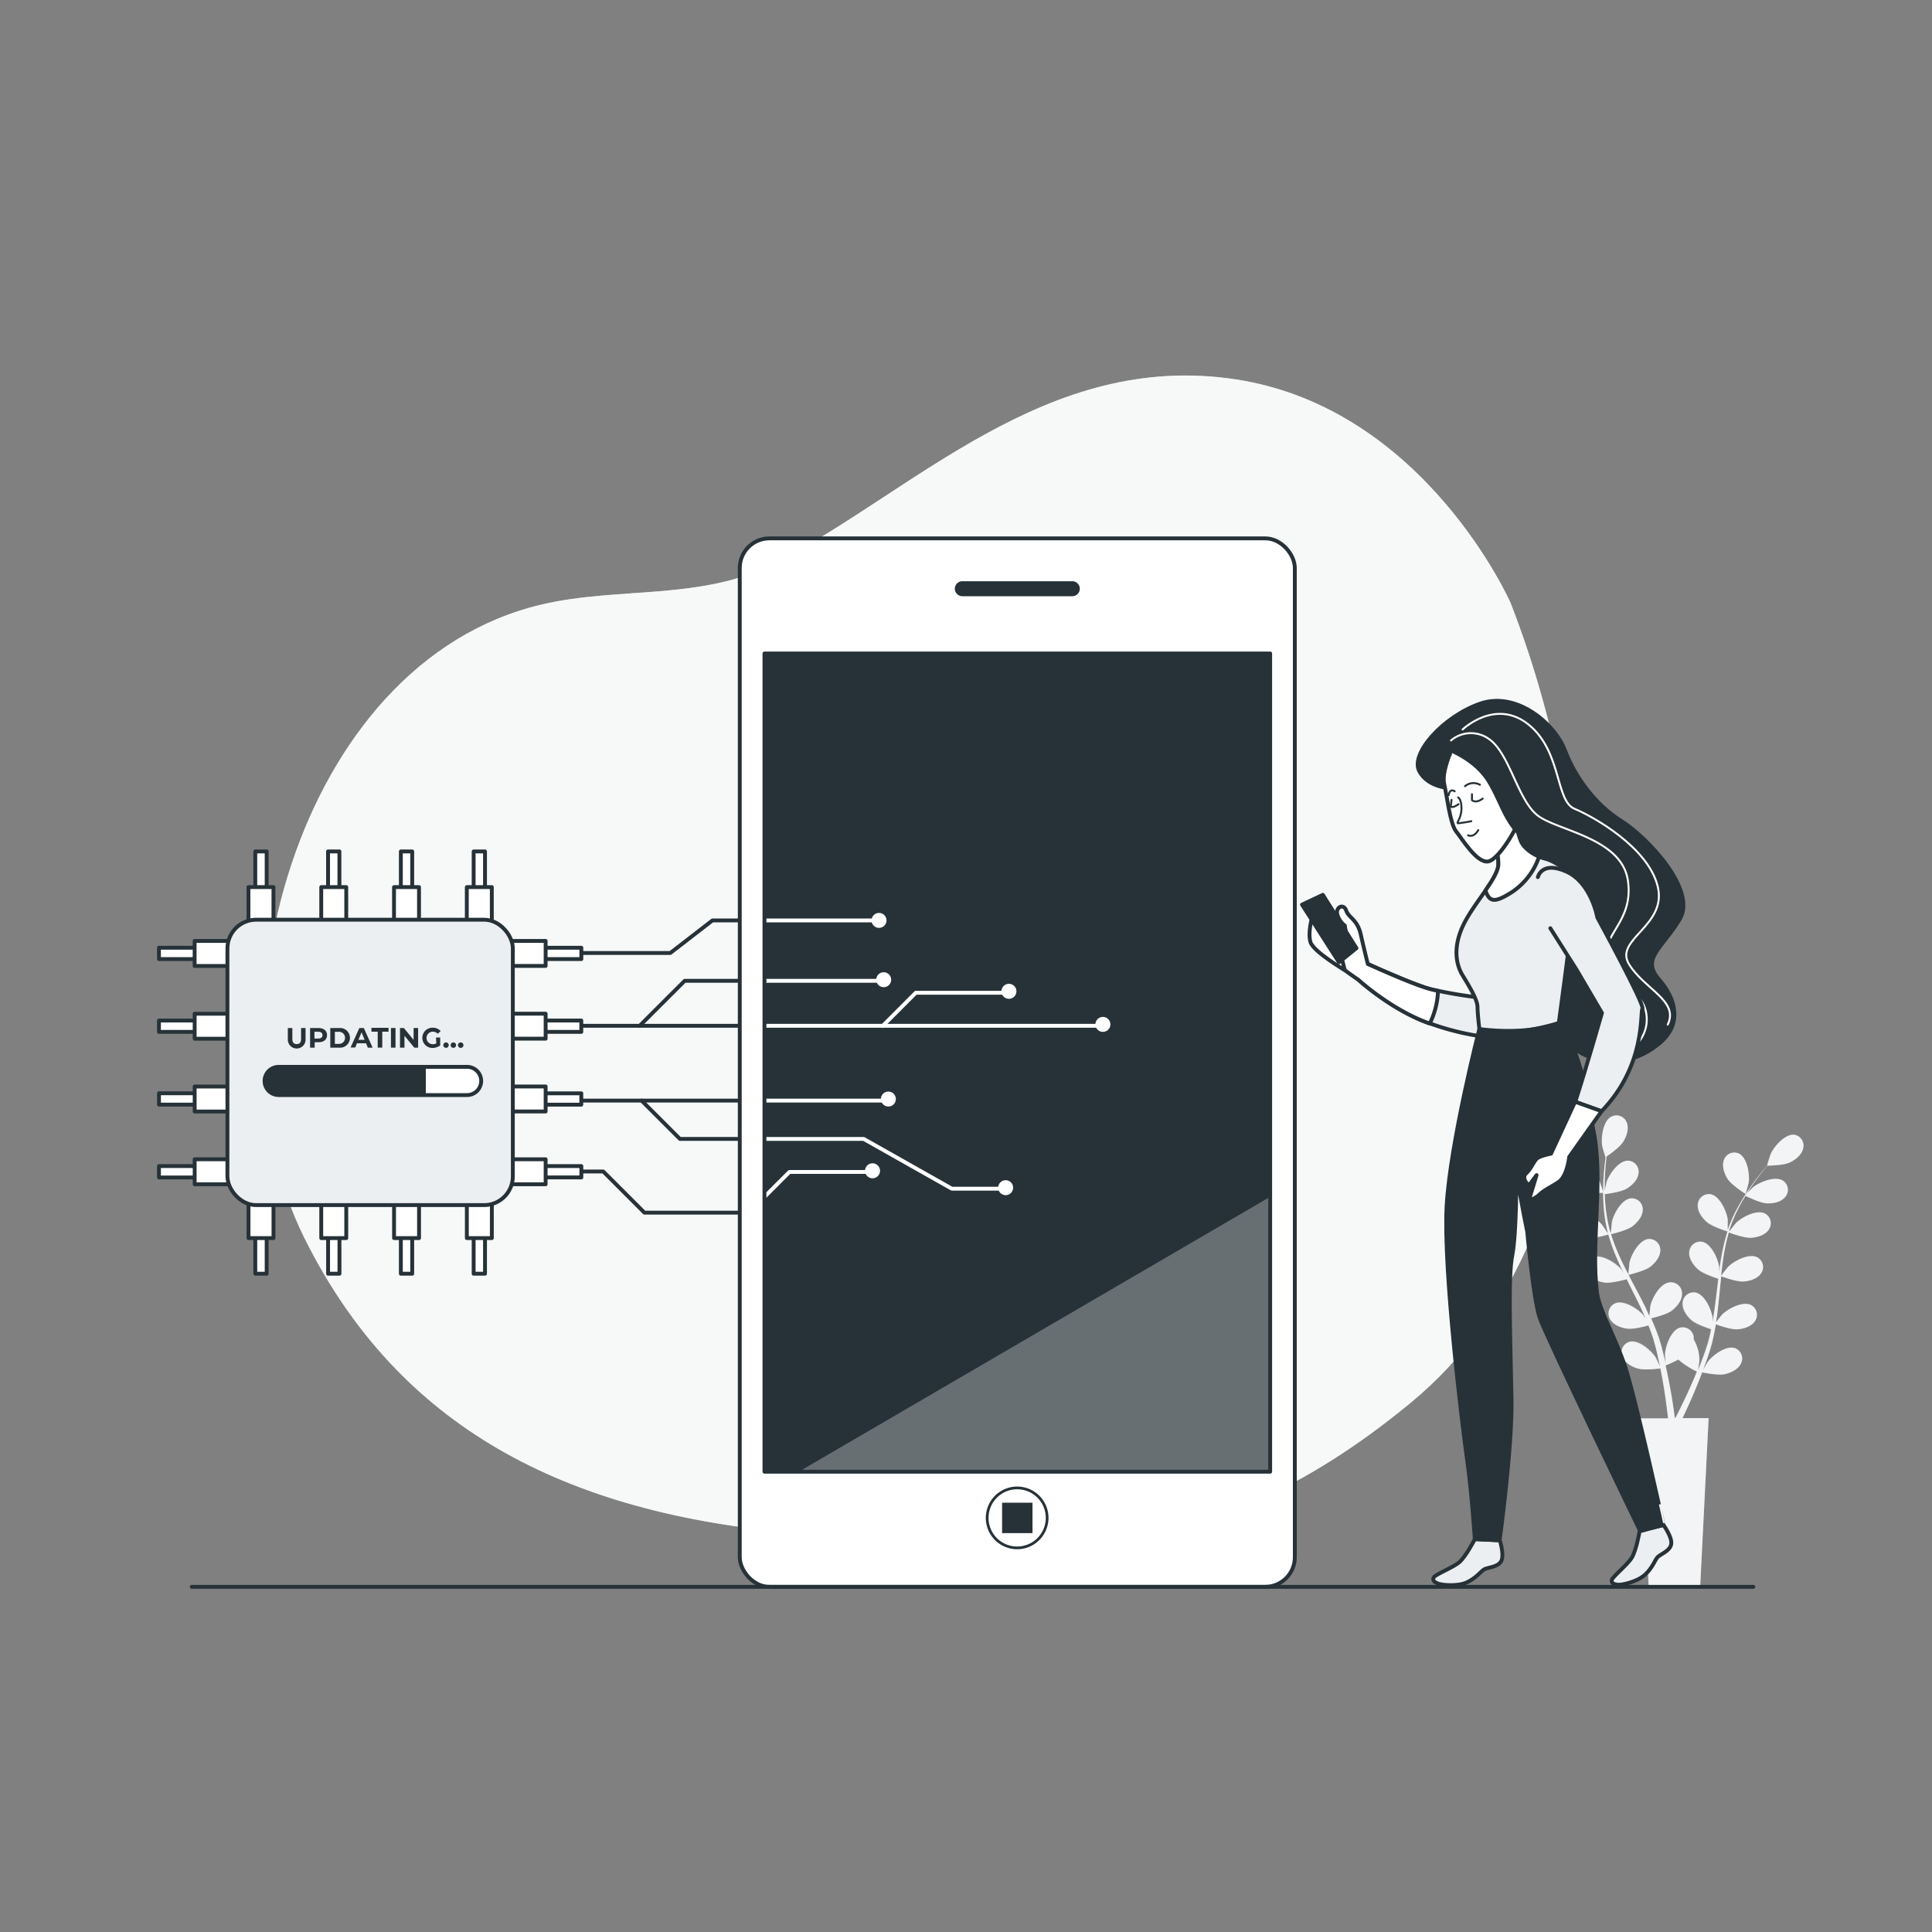 <svg xmlns="http://www.w3.org/2000/svg" xmlns:xlink="http://www.w3.org/1999/xlink" viewBox="0 0 500 500"><rect x="0" y="0" width="500" height="500" fill="#808080" stroke="none"/><defs><clipPath id="freepik--clip-path--inject-2"><rect x="197.84" y="169.12" width="130.88" height="211.75" style="fill:#263238;stroke:#263238;stroke-linecap:round;stroke-linejoin:round"></rect></clipPath></defs><g id="freepik--background-simple--inject-2"><path d="M390.92,156s-22.17-50.36-71.13-57.82-83.15,28.91-119.18,47.57c-18.87,9.76-40.42,6-60.45,10.7C76.12,171.58,52,266.3,78.67,320.16c23.09,46.63,63.74,70.87,125.64,76.47s105.31,12.12,160.74-33.57S416.79,222.24,390.92,156Z" style="fill:#ECEFF1"></path><path d="M390.92,156s-22.17-50.36-71.13-57.82-83.15,28.91-119.18,47.57c-18.87,9.76-40.42,6-60.45,10.7C76.12,171.58,52,266.3,78.67,320.16c23.09,46.63,63.74,70.87,125.64,76.47s105.31,12.12,160.74-33.57S416.79,222.24,390.92,156Z" style="fill:#fff;opacity:0.6"></path></g><g id="freepik--Plant--inject-2"><path d="M451.77,309s.77-2.81.8-3c.29-2.13-.39-6.43-2.56-7.47a2.85,2.85,0,0,0-3.88,1.71c-.58,1.6.16,3.56,1,4.91C448.19,306.74,451.77,309,451.77,309Z" style="fill:#ECEFF1"></path><path d="M464.4,293.66c-2.4-.25-5.25,3-6.12,5-.08.17-1,3-.91,3h.05c-.45.51-.93,1.07-1.45,1.69-.93,1.15-2,2.46-3,4a51,51,0,0,0-3.14,5,37,37,0,0,0-2.68,6l0,.08c0-.71,0-2.68,0-2.83-.28-2.14-2.07-6.1-4.44-6.54a2.86,2.86,0,0,0-3.29,2.68c-.14,1.7,1.09,3.4,2.29,4.47,1.35,1.21,5.1,2.37,5.4,2.47a52,52,0,0,0-1.58,6.54c-.23,1.29-.42,2.6-.6,3.91,0-.61,0-1.16,0-1.23-.28-2.14-2.07-6.1-4.44-6.54a2.85,2.85,0,0,0-3.28,2.69c-.14,1.69,1.09,3.39,2.28,4.46s4.4,2.15,5.25,2.42c-.07.5-.13,1-.19,1.51-.29,2.42-.57,4.83-.92,7.19-.12.83-.27,1.65-.41,2.46,0-.54,0-1,0-1.07-.28-2.13-2.07-6.09-4.44-6.53a2.86,2.86,0,0,0-3.29,2.68c-.14,1.7,1.09,3.4,2.29,4.47s4.09,2,5.09,2.36c-.18.83-.35,1.67-.56,2.46-.15.55-.26,1.08-.45,1.61s-.34,1.06-.51,1.59c-.36,1-.73,2-1.11,3-.25.67-.51,1.31-.77,1.95.13-.83.35-2.45.35-2.59a11,11,0,0,0-1.48-5.39,3.33,3.33,0,0,0,0-.63,2.86,2.86,0,0,0-3.49-2.42c-2.33.62-3.8,4.71-3.91,6.86,0,.13.07,1.51.14,2.38-.12-.51-.22-1-.35-1.52-.25-1-.52-2.05-.81-3.15q-.24-.78-.48-1.59c-.15-.54-.38-1.08-.57-1.63-.46-1.26-1-2.51-1.54-3.76.9-.22,4.09-1,5.37-2s2.63-2.58,2.61-4.28A2.86,2.86,0,0,0,432,331.9c-2.39.26-4.47,4.08-4.91,6.19,0,.13-.17,1.68-.23,2.53-.34-.75-.68-1.5-1-2.25-1.07-2.16-2.22-4.3-3.36-6.45-.35-.66-.69-1.32-1-2,.32-.08,4.13-1,5.57-2.06,1.27-1,2.63-2.58,2.61-4.28a2.85,2.85,0,0,0-3.08-2.92c-2.39.26-4.47,4.08-4.91,6.18,0,.16-.23,2.39-.25,3-.76-1.45-1.5-2.91-2.17-4.37a51.72,51.72,0,0,1-2.35-6.08c.15,0,4.13-.94,5.6-2.06,1.28-1,2.63-2.58,2.62-4.28a2.85,2.85,0,0,0-3.08-2.92c-2.4.26-4.48,4.07-4.91,6.18,0,.14-.18,1.84-.24,2.64l-.14,0a37.51,37.51,0,0,1-1.22-6.44c-.14-1.19-.2-2.34-.23-3.47.76-.09,4.22-.55,5.66-1.42s2.89-2.27,3.07-4a2.86,2.86,0,0,0-2.74-3.24c-2.41,0-4.9,3.56-5.56,5.61,0,.11-.28,1.28-.45,2.14,0-.51,0-1,0-1.51,0-1.83.12-3.49.23-5,.08-.84.16-1.6.24-2.31.7-.48,3.49-2.44,4.34-3.85s1.52-3.35.9-4.93A2.86,2.86,0,0,0,417,289c-2.14,1.11-2.7,5.42-2.35,7.54,0,.19.84,3,.88,3l0,0c-.09.68-.19,1.4-.27,2.2-.15,1.48-.3,3.15-.34,5a49.82,49.82,0,0,0,.14,5.91,37,37,0,0,0,1.09,6.52l0,.08c-.38-.6-1.5-2.23-1.6-2.34-1.41-1.63-5.08-3.95-7.3-3a2.85,2.85,0,0,0-1.26,4.06c.81,1.49,2.78,2.22,4.37,2.46,1.79.26,5.57-.84,5.87-.93a49.2,49.2,0,0,0,2.28,6.34c.52,1.2,1.08,2.4,1.66,3.59-.34-.51-.65-1-.7-1-1.41-1.63-5.09-3.95-7.31-3a2.85,2.85,0,0,0-1.26,4.05c.82,1.5,2.78,2.23,4.37,2.46s4.85-.63,5.7-.87c.23.45.45.91.68,1.36,1.09,2.18,2.19,4.35,3.21,6.51.35.76.68,1.52,1,2.28-.31-.45-.57-.82-.62-.87-1.41-1.63-5.08-4-7.3-3a2.85,2.85,0,0,0-1.26,4.06c.82,1.49,2.78,2.22,4.37,2.45s4.53-.55,5.55-.83c.31.79.62,1.58.89,2.36.17.54.37,1,.51,1.59s.3,1.08.45,1.6c.25,1,.51,2.1.72,3.11.16.7.29,1.37.43,2-.35-.76-1.06-2.23-1.13-2.35-1.15-1.82-4.43-4.67-6.77-4.07a2.85,2.85,0,0,0-1.86,3.81c.59,1.6,2.41,2.62,3.95,3.09,1.69.52,5.44.05,5.91,0,.22,1.12.43,2.21.61,3.24.63,3.58,1,6.58,1.26,8.69.05.37.08.7.12,1h-7.26l2.24,43.66H440L442.19,367h-6.76l.15-.31c.93-1.93,2.21-4.71,3.6-8.11.44-1.07.89-2.22,1.34-3.41.46.09,4.17.85,5.9.45,1.56-.35,3.46-1.24,4.16-2.79A2.85,2.85,0,0,0,449,348.9c-2.28-.76-5.77,1.83-7.05,3.56-.07.1-.77,1.3-1.19,2.07.18-.49.36-1,.54-1.46.37-1,.7-2,1.06-3.08l.48-1.59c.17-.53.28-1.11.43-1.67.31-1.31.56-2.64.79-4,.87.32,4,1.4,5.59,1.29s3.61-.7,4.54-2.13a2.85,2.85,0,0,0-1-4.13c-2.14-1.11-6,.93-7.51,2.45-.09.09-1.06,1.3-1.58,2,.12-.81.26-1.63.36-2.45.29-2.39.52-4.82.76-7.24.07-.74.15-1.48.23-2.22.31.12,4,1.48,5.78,1.35,1.6-.11,3.61-.7,4.54-2.12a2.86,2.86,0,0,0-1-4.14c-2.14-1.1-6,.93-7.51,2.45-.11.12-1.51,1.86-1.84,2.32.17-1.62.36-3.24.61-4.83a49.22,49.22,0,0,1,1.39-6.37c.14.06,4,1.5,5.81,1.37,1.6-.11,3.61-.7,4.54-2.13a2.84,2.84,0,0,0-1-4.13c-2.14-1.11-6,.93-7.5,2.45-.1.1-1.17,1.43-1.66,2.07l-.12-.06a36.36,36.36,0,0,1,2.53-6.05c.54-1.07,1.13-2.06,1.72-3,.68.34,3.83,1.87,5.5,1.94s3.67-.3,4.75-1.62a2.84,2.84,0,0,0-.5-4.21c-2-1.34-6,.27-7.73,1.61-.09.07-.94.92-1.55,1.54.28-.43.55-.87.82-1.28,1-1.52,2-2.84,2.93-4,.53-.66,1-1.25,1.47-1.79.85,0,4.26-.12,5.75-.82s3.12-2,3.47-3.62A2.86,2.86,0,0,0,464.4,293.66ZM437.87,358c-1.45,3.33-2.78,6-3.74,7.94-.19.38-.37.72-.53,1h-.16c-.05-.37-.1-.77-.16-1.23-.29-2.12-.75-5.14-1.47-8.74-.22-1.14-.48-2.35-.76-3.59a30.62,30.62,0,0,0,3.29-1.55,21.28,21.28,0,0,0,4.81,3.1C438.72,356.05,438.29,357.08,437.87,358Z" style="fill:#ECEFF1"></path><path d="M409,308.06c1.73.76,6,.66,6,.66s-.91-2.77-1-2.93c-.93-2-3.86-5.15-6.25-4.83a2.86,2.86,0,0,0-2.29,3.58C405.82,306.19,407.51,307.42,409,308.06Z" style="fill:#ECEFF1"></path><path d="M409,308.06c1.73.76,6,.66,6,.66s-.91-2.77-1-2.93c-.93-2-3.86-5.15-6.25-4.83a2.86,2.86,0,0,0-2.29,3.58C405.82,306.19,407.51,307.42,409,308.06Z" style="fill:#fff;opacity:0.3"></path><path d="M451.77,309s.77-2.81.8-3c.29-2.13-.39-6.43-2.56-7.47a2.85,2.85,0,0,0-3.88,1.71c-.58,1.6.16,3.56,1,4.91C448.19,306.74,451.77,309,451.77,309Z" style="fill:#fff;opacity:0.3"></path><path d="M416.32,319.39a49.2,49.2,0,0,0,2.28,6.34c.52,1.2,1.08,2.4,1.66,3.59-.34-.51-.65-1-.7-1-1.41-1.63-5.09-3.95-7.31-3a2.85,2.85,0,0,0-1.26,4.05c.82,1.5,2.78,2.23,4.37,2.46s4.85-.63,5.7-.87c.23.45.45.91.68,1.36,1.09,2.18,2.19,4.35,3.21,6.51.35.76.68,1.52,1,2.28-.31-.45-.57-.82-.62-.87-1.41-1.63-5.08-4-7.3-3a2.85,2.85,0,0,0-1.26,4.06c.82,1.49,2.78,2.22,4.37,2.45s4.53-.55,5.55-.83c.31.79.62,1.58.89,2.36.17.54.37,1,.51,1.59s.3,1.08.45,1.6c.25,1,.51,2.1.72,3.11.16.7.29,1.37.43,2-.35-.76-1.06-2.23-1.13-2.35-1.15-1.82-4.43-4.67-6.77-4.07a2.85,2.85,0,0,0-1.86,3.81c.59,1.6,2.41,2.62,3.95,3.09,1.69.52,5.44.05,5.91,0,.22,1.12.43,2.21.61,3.24.63,3.58,1,6.58,1.26,8.69.05.37.08.7.12,1h-7.26l2.24,43.66H440L442.19,367h-6.76l.15-.31c.93-1.93,2.21-4.71,3.6-8.11.44-1.07.89-2.22,1.34-3.41.46.09,4.17.85,5.9.45,1.56-.35,3.46-1.24,4.16-2.79A2.85,2.85,0,0,0,449,348.9c-2.28-.76-5.77,1.83-7.05,3.56-.07.1-.77,1.3-1.19,2.07.18-.49.36-1,.54-1.46.37-1,.7-2,1.06-3.08l.48-1.59c.17-.53.28-1.11.43-1.67.31-1.31.56-2.64.79-4,.87.32,4,1.4,5.59,1.29s3.61-.7,4.54-2.13a2.85,2.85,0,0,0-1-4.13c-2.14-1.11-6,.93-7.51,2.45-.09.09-1.06,1.3-1.58,2,.12-.81.26-1.63.36-2.45.29-2.39.52-4.82.76-7.24.07-.74.15-1.48.23-2.22.31.12,4,1.48,5.78,1.35,1.6-.11,3.61-.7,4.54-2.12a2.86,2.86,0,0,0-1-4.14c-2.14-1.1-6,.93-7.51,2.45-.11.12-1.51,1.86-1.84,2.32.17-1.62.36-3.24.61-4.83a49.22,49.22,0,0,1,1.39-6.37c.14.06,4,1.5,5.81,1.37,1.6-.11,3.61-.7,4.54-2.13a2.84,2.84,0,0,0-1-4.13c-2.14-1.11-6,.93-7.5,2.45-.1.1-1.17,1.43-1.66,2.07l-.12-.06a36.36,36.36,0,0,1,2.53-6.05c.54-1.07,1.13-2.06,1.72-3,.68.34,3.83,1.87,5.5,1.94s3.67-.3,4.75-1.62a2.84,2.84,0,0,0-.5-4.21c-2-1.34-6,.27-7.73,1.61-.09.07-.94.92-1.55,1.54.28-.43.55-.87.82-1.28,1-1.52,2-2.84,2.93-4,.53-.66,1-1.25,1.47-1.79.85,0,4.26-.12,5.75-.82s3.12-2,3.47-3.62a2.86,2.86,0,0,0-2.38-3.52c-2.4-.25-5.25,3-6.12,5-.08.17-1,3-.91,3h.05c-.45.51-.93,1.07-1.45,1.69-.93,1.15-2,2.46-3,4a51,51,0,0,0-3.14,5,37,37,0,0,0-2.68,6l0,.08c0-.71,0-2.68,0-2.83-.28-2.14-2.07-6.1-4.44-6.54a2.86,2.86,0,0,0-3.29,2.68c-.14,1.7,1.09,3.4,2.29,4.47,1.35,1.21,5.1,2.37,5.4,2.47a52,52,0,0,0-1.58,6.54c-.23,1.29-.42,2.6-.6,3.91,0-.61,0-1.16,0-1.23-.28-2.14-2.07-6.1-4.44-6.54a2.85,2.85,0,0,0-3.28,2.69c-.14,1.69,1.09,3.39,2.28,4.46s4.4,2.15,5.25,2.42c-.07.5-.13,1-.19,1.51-.29,2.42-.57,4.83-.92,7.19-.12.83-.27,1.65-.41,2.46,0-.54,0-1,0-1.07-.28-2.13-2.07-6.09-4.44-6.53a2.86,2.86,0,0,0-3.29,2.68c-.14,1.7,1.09,3.4,2.29,4.47s4.09,2,5.09,2.36c-.18.83-.35,1.67-.56,2.46-.15.55-.26,1.08-.45,1.61s-.34,1.06-.51,1.59c-.36,1-.73,2-1.11,3-.25.67-.51,1.31-.77,1.95.13-.83.35-2.45.35-2.59a11,11,0,0,0-1.48-5.39,3.33,3.33,0,0,0,0-.63,2.86,2.86,0,0,0-3.49-2.42c-2.33.62-3.8,4.71-3.91,6.86,0,.13.07,1.51.14,2.38-.12-.51-.22-1-.35-1.52-.25-1-.52-2.05-.81-3.15q-.24-.78-.48-1.59c-.15-.54-.38-1.08-.57-1.63-.46-1.26-1-2.51-1.54-3.76.9-.22,4.09-1,5.37-2s2.63-2.58,2.61-4.28A2.86,2.86,0,0,0,432,331.9c-2.39.26-4.47,4.08-4.91,6.19,0,.13-.17,1.68-.23,2.53-.34-.75-.68-1.5-1-2.25-1.07-2.16-2.22-4.3-3.36-6.45-.35-.66-.69-1.32-1-2,.32-.08,4.13-1,5.57-2.06,1.27-1,2.63-2.58,2.61-4.28a2.85,2.85,0,0,0-3.08-2.92c-2.39.26-4.47,4.08-4.91,6.18,0,.16-.23,2.39-.25,3-.76-1.45-1.5-2.91-2.17-4.37a51.72,51.72,0,0,1-2.35-6.08c.15,0,4.13-.94,5.6-2.06,1.28-1,2.63-2.58,2.62-4.28a2.85,2.85,0,0,0-3.08-2.92c-2.4.26-4.48,4.07-4.91,6.18,0,.14-.18,1.84-.24,2.64l-.14,0a37.51,37.51,0,0,1-1.22-6.44c-.14-1.19-.2-2.34-.23-3.47.76-.09,4.22-.55,5.66-1.42s2.89-2.27,3.07-4a2.86,2.86,0,0,0-2.74-3.24c-2.41,0-4.9,3.56-5.56,5.61,0,.11-.28,1.28-.45,2.14,0-.51,0-1,0-1.51,0-1.83.12-3.49.23-5,.08-.84.16-1.6.24-2.31.7-.48,3.49-2.44,4.34-3.85s1.52-3.35.9-4.93A2.86,2.86,0,0,0,417,289c-2.14,1.11-2.7,5.42-2.35,7.54,0,.19.84,3,.88,3l0,0c-.09.68-.19,1.4-.27,2.2-.15,1.48-.3,3.15-.34,5a49.82,49.82,0,0,0,.14,5.91,37,37,0,0,0,1.09,6.52l0,.08c-.38-.6-1.5-2.23-1.6-2.34-1.41-1.63-5.08-3.95-7.3-3a2.85,2.85,0,0,0-1.26,4.06c.81,1.49,2.78,2.22,4.37,2.46C412.24,320.58,416,319.48,416.32,319.39Zm18,32.51a21.28,21.28,0,0,0,4.81,3.1c-.43,1.05-.86,2.08-1.28,3-1.45,3.33-2.78,6-3.74,7.94-.19.38-.37.72-.53,1h-.16c-.05-.37-.1-.77-.16-1.23-.29-2.12-.75-5.14-1.47-8.74-.22-1.14-.48-2.35-.76-3.59A30.62,30.62,0,0,0,434.34,351.9Z" style="fill:#fff;opacity:0.3"></path></g><g id="freepik--device-1--inject-2"><polyline points="148.72 246.63 173.48 246.63 184.39 238.2 227.49 238.2" style="fill:none;stroke:#263238;stroke-linecap:round;stroke-linejoin:round"></polyline><line x1="147.23" y1="265.48" x2="268.66" y2="265.48" style="fill:none;stroke:#263238;stroke-linecap:round;stroke-linejoin:round"></line><polyline points="148.72 284.83 166.04 284.83 175.96 294.75 223.52 294.75 246.34 307.64 259.73 307.64" style="fill:none;stroke:#263238;stroke-linecap:round;stroke-linejoin:round"></polyline><polyline points="148.22 303.18 156.12 303.18 166.78 313.84 193.76 313.84 204.3 303.3 225.01 303.3" style="fill:none;stroke:#263238;stroke-linecap:round;stroke-linejoin:round"></polyline><polyline points="165.54 265.48 177.2 253.83 228.48 253.83" style="fill:none;stroke:#263238;stroke-linecap:round;stroke-linejoin:round"></polyline><line x1="166.04" y1="284.83" x2="229.48" y2="284.83" style="fill:none;stroke:#263238;stroke-linecap:round;stroke-linejoin:round"></line><rect x="66.07" y="220.35" width="2.94" height="13.24" style="fill:#fff;stroke:#263238;stroke-linecap:round;stroke-linejoin:round"></rect><rect x="64.3" y="229.58" width="6.47" height="13.24" style="fill:#fff;stroke:#263238;stroke-linecap:round;stroke-linejoin:round"></rect><rect x="84.9" y="220.35" width="2.94" height="13.24" style="fill:#fff;stroke:#263238;stroke-linecap:round;stroke-linejoin:round"></rect><rect x="83.14" y="229.58" width="6.47" height="13.24" style="fill:#fff;stroke:#263238;stroke-linecap:round;stroke-linejoin:round"></rect><rect x="103.74" y="220.35" width="2.94" height="13.24" style="fill:#fff;stroke:#263238;stroke-linecap:round;stroke-linejoin:round"></rect><rect x="101.97" y="229.58" width="6.47" height="13.24" style="fill:#fff;stroke:#263238;stroke-linecap:round;stroke-linejoin:round"></rect><rect x="122.58" y="220.35" width="2.94" height="13.24" style="fill:#fff;stroke:#263238;stroke-linecap:round;stroke-linejoin:round"></rect><rect x="120.81" y="229.58" width="6.47" height="13.24" style="fill:#fff;stroke:#263238;stroke-linecap:round;stroke-linejoin:round"></rect><rect x="122.58" y="316.41" width="2.94" height="13.24" transform="translate(248.1 646.05) rotate(180)" style="fill:#fff;stroke:#263238;stroke-linecap:round;stroke-linejoin:round"></rect><rect x="120.81" y="307.17" width="6.47" height="13.24" transform="translate(248.1 627.59) rotate(180)" style="fill:#fff;stroke:#263238;stroke-linecap:round;stroke-linejoin:round"></rect><rect x="103.74" y="316.41" width="2.94" height="13.24" transform="translate(210.42 646.05) rotate(180)" style="fill:#fff;stroke:#263238;stroke-linecap:round;stroke-linejoin:round"></rect><rect x="101.97" y="307.17" width="6.47" height="13.24" transform="translate(210.42 627.59) rotate(180)" style="fill:#fff;stroke:#263238;stroke-linecap:round;stroke-linejoin:round"></rect><rect x="84.9" y="316.41" width="2.94" height="13.24" transform="translate(172.75 646.05) rotate(180)" style="fill:#fff;stroke:#263238;stroke-linecap:round;stroke-linejoin:round"></rect><rect x="83.14" y="307.17" width="6.47" height="13.24" transform="translate(172.75 627.59) rotate(180)" style="fill:#fff;stroke:#263238;stroke-linecap:round;stroke-linejoin:round"></rect><rect x="66.07" y="316.41" width="2.94" height="13.24" transform="translate(135.08 646.05) rotate(180)" style="fill:#fff;stroke:#263238;stroke-linecap:round;stroke-linejoin:round"></rect><rect x="64.3" y="307.17" width="6.47" height="13.24" transform="translate(135.08 627.59) rotate(180)" style="fill:#fff;stroke:#263238;stroke-linecap:round;stroke-linejoin:round"></rect><rect x="142.35" y="240.12" width="2.94" height="13.24" transform="translate(390.57 102.92) rotate(90)" style="fill:#fff;stroke:#263238;stroke-linecap:round;stroke-linejoin:round"></rect><rect x="131.35" y="240.12" width="6.47" height="13.24" transform="translate(381.33 112.16) rotate(90)" style="fill:#fff;stroke:#263238;stroke-linecap:round;stroke-linejoin:round"></rect><rect x="142.35" y="258.96" width="2.94" height="13.24" transform="translate(409.4 121.76) rotate(90)" style="fill:#fff;stroke:#263238;stroke-linecap:round;stroke-linejoin:round"></rect><rect x="131.35" y="258.96" width="6.47" height="13.24" transform="translate(400.17 130.99) rotate(90)" style="fill:#fff;stroke:#263238;stroke-linecap:round;stroke-linejoin:round"></rect><rect x="142.35" y="277.8" width="2.94" height="13.24" transform="translate(428.24 140.6) rotate(90)" style="fill:#fff;stroke:#263238;stroke-linecap:round;stroke-linejoin:round"></rect><rect x="131.35" y="277.8" width="6.47" height="13.24" transform="translate(419.01 149.83) rotate(90)" style="fill:#fff;stroke:#263238;stroke-linecap:round;stroke-linejoin:round"></rect><rect x="142.35" y="296.63" width="2.94" height="13.24" transform="translate(447.08 159.43) rotate(90)" style="fill:#fff;stroke:#263238;stroke-linecap:round;stroke-linejoin:round"></rect><rect x="131.35" y="296.63" width="6.47" height="13.24" transform="translate(437.84 168.67) rotate(90)" style="fill:#fff;stroke:#263238;stroke-linecap:round;stroke-linejoin:round"></rect><rect x="46.3" y="296.63" width="2.94" height="13.24" transform="translate(-255.49 351.02) rotate(-90)" style="fill:#fff;stroke:#263238;stroke-linecap:round;stroke-linejoin:round"></rect><rect x="53.76" y="296.63" width="6.47" height="13.24" transform="translate(-246.25 360.25) rotate(-90)" style="fill:#fff;stroke:#263238;stroke-linecap:round;stroke-linejoin:round"></rect><rect x="46.3" y="277.8" width="2.94" height="13.24" transform="translate(-236.65 332.18) rotate(-90)" style="fill:#fff;stroke:#263238;stroke-linecap:round;stroke-linejoin:round"></rect><rect x="53.76" y="277.8" width="6.47" height="13.24" transform="translate(-227.42 341.42) rotate(-90)" style="fill:#fff;stroke:#263238;stroke-linecap:round;stroke-linejoin:round"></rect><rect x="46.3" y="258.96" width="2.94" height="13.24" transform="translate(-217.82 313.35) rotate(-90)" style="fill:#fff;stroke:#263238;stroke-linecap:round;stroke-linejoin:round"></rect><rect x="53.76" y="258.96" width="6.47" height="13.24" transform="translate(-208.58 322.58) rotate(-90)" style="fill:#fff;stroke:#263238;stroke-linecap:round;stroke-linejoin:round"></rect><rect x="46.3" y="240.12" width="2.94" height="13.24" transform="translate(-198.98 294.51) rotate(-90)" style="fill:#fff;stroke:#263238;stroke-linecap:round;stroke-linejoin:round"></rect><rect x="53.76" y="240.12" width="6.47" height="13.24" transform="translate(-189.75 303.75) rotate(-90)" style="fill:#fff;stroke:#263238;stroke-linecap:round;stroke-linejoin:round"></rect><rect x="58.86" y="238.02" width="73.86" height="73.86" rx="7.43" style="fill:#ECEFF1;stroke:#263238;stroke-linecap:round;stroke-linejoin:round"></rect><path d="M72.12,283.4a3.65,3.65,0,1,1,0-7.3h48.76a3.65,3.65,0,1,1,0,7.3Z" style="fill:#fff"></path><path d="M120.88,276.6a3.15,3.15,0,1,1,0,6.3H72.12a3.15,3.15,0,1,1,0-6.3h48.76m0-1H72.12a4.15,4.15,0,1,0,0,8.3h48.76a4.15,4.15,0,1,0,0-8.3Z" style="fill:#263238"></path><path d="M109.7,276.6H73.3c-2.39,0-4.34,1.41-4.34,3.15s2,3.15,4.34,3.15h36.4Z" style="fill:#263238;stroke:#263238;stroke-linecap:round;stroke-linejoin:round"></path><path d="M74.49,268.9v-2.85h1.17v2.8c0,1,.42,1.36,1.13,1.36s1.13-.39,1.13-1.36v-2.8h1.16v2.85a2.3,2.3,0,1,1-4.59,0Z" style="fill:#263238"></path><path d="M84.64,267.9c0,1.13-.84,1.83-2.2,1.83h-1v1.4H80.25v-5.08h2.19C83.8,266.05,84.64,266.76,84.64,267.9Zm-1.18,0c0-.56-.37-.89-1.08-.89h-1v1.76h1C83.09,268.77,83.46,268.45,83.46,267.9Z" style="fill:#263238"></path><path d="M85.48,266.05h2.31a2.55,2.55,0,1,1,0,5.08H85.48Zm2.25,4.11a1.57,1.57,0,1,0,0-3.14H86.66v3.14Z" style="fill:#263238"></path><path d="M94.74,270H92.38l-.44,1.09H90.73L93,266.05h1.16l2.27,5.08H95.19Zm-.37-.89-.8-1.94-.81,1.94Z" style="fill:#263238"></path><path d="M97.75,267H96.13v-1h4.42v1H98.93v4.12H97.75Z" style="fill:#263238"></path><path d="M101.18,266.05h1.18v5.08h-1.18Z" style="fill:#263238"></path><path d="M108.21,266.05v5.08h-1l-2.53-3.08v3.08h-1.16v-5.08h1l2.52,3.08v-3.08Z" style="fill:#263238"></path><path d="M112.85,268.51h1.07v2.06a3.49,3.49,0,0,1-2,.64,2.62,2.62,0,1,1,0-5.24,2.73,2.73,0,0,1,2.13.87l-.76.7A1.72,1.72,0,0,0,112,267a1.62,1.62,0,1,0,0,3.24,1.87,1.87,0,0,0,.91-.21Z" style="fill:#263238"></path><path d="M114.73,270.48a.7.7,0,1,1,1.4,0,.7.7,0,1,1-1.4,0Z" style="fill:#263238"></path><path d="M116.63,270.48a.7.7,0,1,1,1.4,0,.7.7,0,1,1-1.4,0Z" style="fill:#263238"></path><path d="M118.53,270.48a.68.68,0,0,1,.7-.7.69.69,0,0,1,.71.7.7.7,0,0,1-.71.71A.69.69,0,0,1,118.53,270.48Z" style="fill:#263238"></path></g><g id="freepik--device-2--inject-2"><rect x="191.45" y="139.33" width="143.65" height="271.34" rx="7.67" style="fill:#fff;stroke:#263238;stroke-linecap:round;stroke-linejoin:round"></rect><rect x="197.84" y="169.12" width="130.88" height="211.75" style="fill:#263238"></rect><g style="clip-path:url(#freepik--clip-path--inject-2)"><polygon points="328.72 309.73 206.71 380.88 328.72 380.88 328.72 309.73" style="fill:#fff;opacity:0.3"></polygon><polyline points="137.72 246.63 167.48 246.63 178.39 238.2 227.49 238.2" style="fill:none;stroke:#fff;stroke-linecap:round;stroke-linejoin:round"></polyline><polyline points="228.47 265.47 237.01 256.92 260.64 256.92" style="fill:none;stroke:#fff;stroke-linecap:round;stroke-linejoin:round"></polyline><line x1="136.23" y1="265.48" x2="285.2" y2="265.48" style="fill:none;stroke:#fff;stroke-linecap:round;stroke-linejoin:round"></line><circle cx="227.49" cy="238.2" r="1.94" style="fill:#fff"></circle><circle cx="285.43" cy="265.11" r="1.94" style="fill:#fff"></circle><path d="M263.05,256.55a1.94,1.94,0,1,0-1.94,1.94A1.94,1.94,0,0,0,263.05,256.55Z" style="fill:#fff"></path><circle cx="228.7" cy="253.55" r="1.94" style="fill:#fff"></circle><circle cx="229.91" cy="284.43" r="1.94" style="fill:#fff"></circle><path d="M227.75,303a1.94,1.94,0,1,0-1.94,1.94A1.94,1.94,0,0,0,227.75,303Z" style="fill:#fff"></path><circle cx="260.26" cy="307.37" r="1.94" style="fill:#fff"></circle><polyline points="137.72 284.83 160.04 284.83 169.96 294.75 223.52 294.75 246.34 307.64 259.73 307.64" style="fill:none;stroke:#fff;stroke-linecap:round;stroke-linejoin:round"></polyline><polyline points="137.22 303.18 150.12 303.18 160.78 313.84 193.76 313.84 204.3 303.3 225.01 303.3" style="fill:none;stroke:#fff;stroke-linecap:round;stroke-linejoin:round"></polyline><polyline points="159.54 265.48 171.2 253.83 228.48 253.83" style="fill:none;stroke:#fff;stroke-linecap:round;stroke-linejoin:round"></polyline><line x1="160.04" y1="284.83" x2="229.48" y2="284.83" style="fill:none;stroke:#fff;stroke-linecap:round;stroke-linejoin:round"></line></g><rect x="197.84" y="169.12" width="130.88" height="211.75" style="fill:none;stroke:#263238;stroke-linecap:round;stroke-linejoin:round"></rect><path d="M277.51,154.3H249.05a1.94,1.94,0,0,1-1.94-1.94h0a1.94,1.94,0,0,1,1.94-1.94h28.46a1.94,1.94,0,0,1,1.94,1.94h0A1.94,1.94,0,0,1,277.51,154.3Z" style="fill:#263238"></path><path d="M271,392.83a7.76,7.76,0,1,0-7.76,7.76A7.77,7.77,0,0,0,271,392.83Z" style="fill:#fff;stroke:#263238;stroke-linecap:round;stroke-linejoin:round;stroke-width:0.704px"></path><rect x="259.34" y="388.9" width="7.87" height="7.87" style="fill:#263238"></rect></g><g id="freepik--Character--inject-2"><path d="M381.71,248.08l-.23,9.91a113.8,113.8,0,0,1-11.25-2c-4.42-1.13-16.24-6.52-16.24-6.52l-2.49,4s8,7.36,17.52,11a68.23,68.23,0,0,0,18,4.18s3.08-.27,4-11.19,2.88-21.47.21-24.27S383,235.12,381.71,248.08Z" style="fill:#ECEFF1;stroke:#263238;stroke-linecap:round;stroke-linejoin:round"></path><path d="M370.23,256c-4.42-1.13-16.24-6.52-16.24-6.52h0s-.93-3.68-1.82-7.63-3.09-4.24-3.78-6.21-2.93-.81-2.24,1.17a5.4,5.4,0,0,0,1.9,2.74l.64,4.18-.83-.55a32.76,32.76,0,0,0-2.56-2.44c-.23-.16-.53-.09-.87.13l-1.77-1.2s-2.33,5.34-.89,6.6a20.26,20.26,0,0,0,2.09,1.44,76.22,76.22,0,0,0,7.64,5.82s8,7.36,17.52,11l1,.36a20.42,20.42,0,0,0,2.13-8.45C371.47,256.31,370.83,256.16,370.23,256Z" style="fill:#fff;stroke:#263238;stroke-linecap:round;stroke-linejoin:round"></path><path d="M339.52,237.65s-1.07,3.65-.39,6.12,8.9,7.31,8.9,7.31-2.46-10.11-2.93-10.85S340.59,233.5,339.52,237.65Z" style="fill:#fff;stroke:#263238;stroke-linecap:round;stroke-linejoin:round"></path><polygon points="336.96 234.12 346.52 249.04 351.05 245.38 342.35 231.58 336.96 234.12" style="fill:#263238;stroke:#263238;stroke-linecap:round;stroke-linejoin:round"></polygon><path d="M375.71,204s-6.12,0-8.43-4.48,6.12-14,15.7-17.39,19.5,5.33,22,12,7.68,14,14.55,18.3,19.66,17.91,15.22,25.4-10.15,10.19-5.43,15.59,5.85,11.78.25,16.5-12.37,6.08-19.17,3.21-14.23-14.16-12.87-22.89-2.91-29.25-8.49-36.56S379.47,202.52,375.71,204Z" style="fill:#263238;stroke:#263238;stroke-linecap:round;stroke-linejoin:round"></path><path d="M385.77,216.68a12.71,12.71,0,0,1,2,7.25c-.35,3.81-6.81,10.29-9.36,16.11s-1.32,10,.08,12.33,3.87,6.21,3.89,8.24.49,5.7.49,5.7,6.62,2.62,20.54-1.55c0,0,4.23-30.72,4.2-34.76s-5.2-7.15-7.77-7.79-5.42-2.52-6.24-4.61a18.35,18.35,0,0,1-1.05-3.94Z" style="fill:#ECEFF1;stroke:#263238;stroke-linecap:round;stroke-linejoin:round"></path><path d="M398.31,221.7c-2.09-.87-4.08-2.41-4.74-4.1a18.35,18.35,0,0,1-1.05-3.94l-6.75,3a12.71,12.71,0,0,1,2,7.25c-.16,1.74-1.59,4-3.34,6.55.94,2.64,2,3.31,5.78,1.08A17.81,17.81,0,0,0,398.31,221.7Z" style="fill:#fff;stroke:#263238;stroke-linecap:round;stroke-linejoin:round"></path><path d="M375.27,195.08s-2.19,5-1.5,7.9,1.51,10.24,3.07,12.18,5.46,8.45,8.4,7.76,8.5-10.16,8.57-13.22-2-9.69-7.83-14.1S375.23,192.35,375.27,195.08Z" style="fill:#fff;stroke:#263238;stroke-linecap:round;stroke-linejoin:round"></path><path d="M377.36,206.37s.92.49.86,3-1.47,3.68-.85,3.69a33.94,33.94,0,0,0,3.41-.54" style="fill:none;stroke:#263238;stroke-linecap:round;stroke-linejoin:round;stroke-width:0.5px"></path><path d="M379.92,216.17s1.38.81,2.66-1.33" style="fill:none;stroke:#263238;stroke-linecap:round;stroke-linejoin:round;stroke-width:0.5px"></path><path d="M380.94,205.53l0,1.54s.9,1,2.79-.4" style="fill:none;stroke:#263238;stroke-linecap:round;stroke-linejoin:round;stroke-width:0.5px"></path><path d="M375.65,207l-.19,1.7s.29.62,2-.57" style="fill:none;stroke:#263238;stroke-linecap:round;stroke-linejoin:round;stroke-width:0.5px"></path><path d="M379.13,203.47a3.44,3.44,0,0,1,3.88-.37" style="fill:none;stroke:#263238;stroke-linecap:round;stroke-linejoin:round;stroke-width:0.5px"></path><path d="M376.47,204.8s-1.21-1-1.57,1" style="fill:none;stroke:#263238;stroke-linecap:round;stroke-linejoin:round;stroke-width:0.5px"></path><path d="M373.28,193.36s7.79,2.3,11.8,8.48,5.1,14.68,13.21,16.54S412.94,214,412.94,214s-8.33-5.22-13.22-12-10.11-12.65-14.7-13S374.13,191.82,373.28,193.36Z" style="fill:#263238;stroke:#263238;stroke-linecap:round;stroke-linejoin:round"></path><path d="M375.52,191.62a8,8,0,0,1,9.93-.29c5.35,3.83,7.39,16.07,12.74,19.9s21.5,5.78,23.1,16.61-7,13.91-5.58,21,9.22,6.71,10.31,13.26a9.23,9.23,0,0,1-4.08,9.49" style="fill:none;stroke:#fff;stroke-linecap:round;stroke-linejoin:round;stroke-width:0.5px"></path><path d="M378.52,188.79s8.51-8.19,17.09-1.26,6.91,19.73,11.86,21.78,19.18,10.05,21.57,20.2-11.42,13.57-7.44,20.05,13,9.45,10,15.62" style="fill:none;stroke:#fff;stroke-linecap:round;stroke-linejoin:round;stroke-width:0.5px"></path><path d="M381.7,398.32s-2.32,4.49-4,5.95-6.37,3.22-6.68,4,.17,1.16,1.1,1.55,5.1.83,7.55-.33,3.59-2.86,4.46-3.36,3.48-.51,4.37-2.1-.36-5.39-.36-5.39Z" style="fill:#ECEFF1;stroke:#263238;stroke-linecap:round;stroke-linejoin:round"></path><path d="M424.33,396.3s-.86,5-2.05,6.88-5.1,5-5.17,5.79.5,1,1.51,1.15,5.11-.75,7.1-2.58,2.57-3.81,3.25-4.55,3.17-1.53,3.53-3.32-2-5-2-5Z" style="fill:#ECEFF1;stroke:#263238;stroke-linecap:round;stroke-linejoin:round"></path><path d="M420.6,353.74c-2.63-7.94-6.7-14.54-7.3-19.25-1.62-12.67,1.7-29.08-.87-41.71-1.66-8.1-3.29-21.57-9.05-28,0,0-7,3.2-20.54,1.55,0,0-7.57,29.6-8.46,45.88s4.07,56.94,5.3,65.53,2,20.6,2,20.6l6.42.29s3.29-23.82,3.08-36.39c-.28-16.62-.95-31.4.2-37.36s1.06-21.15,1.06-21.15,1.7,9.83,2.8,15c0,0,1.58,17.45,3.21,22.26s25.95,55.09,25.95,55.09l6.12-1.4S423.24,361.67,420.6,353.74Z" style="fill:#263238;stroke:#263238;stroke-linecap:round;stroke-linejoin:round"></path><path d="M401.22,240.22,408,250.93l6.59,11.22s-4.29,15-6.91,23l6.8,2.45C426,275.71,424.42,262,425.05,261s-11.66-23.55-11.66-23.55-1.56-9-8-11.88S398,227,398,227" style="fill:#ECEFF1;stroke:#263238;stroke-linecap:round;stroke-linejoin:round"></path><path d="M407.63,285.13l-6.22,13.44s-2.91.54-3.7,1.3-1.39,2.49-2.76,3.82.72,3.11.72,3.11l2-2.68-2,6.54a6.52,6.52,0,0,0,2.73-1.5c1.18-1.14,2.54-1.7,4.88-3.21s2.82-6.53,2.82-6.53l8.39-11.84Z" style="fill:#fff;stroke:#263238;stroke-linecap:round;stroke-linejoin:round"></path></g><g id="freepik--Floor--inject-2"><line x1="49.62" y1="410.67" x2="453.77" y2="410.67" style="fill:none;stroke:#263238;stroke-linecap:round;stroke-linejoin:round"></line></g></svg>
